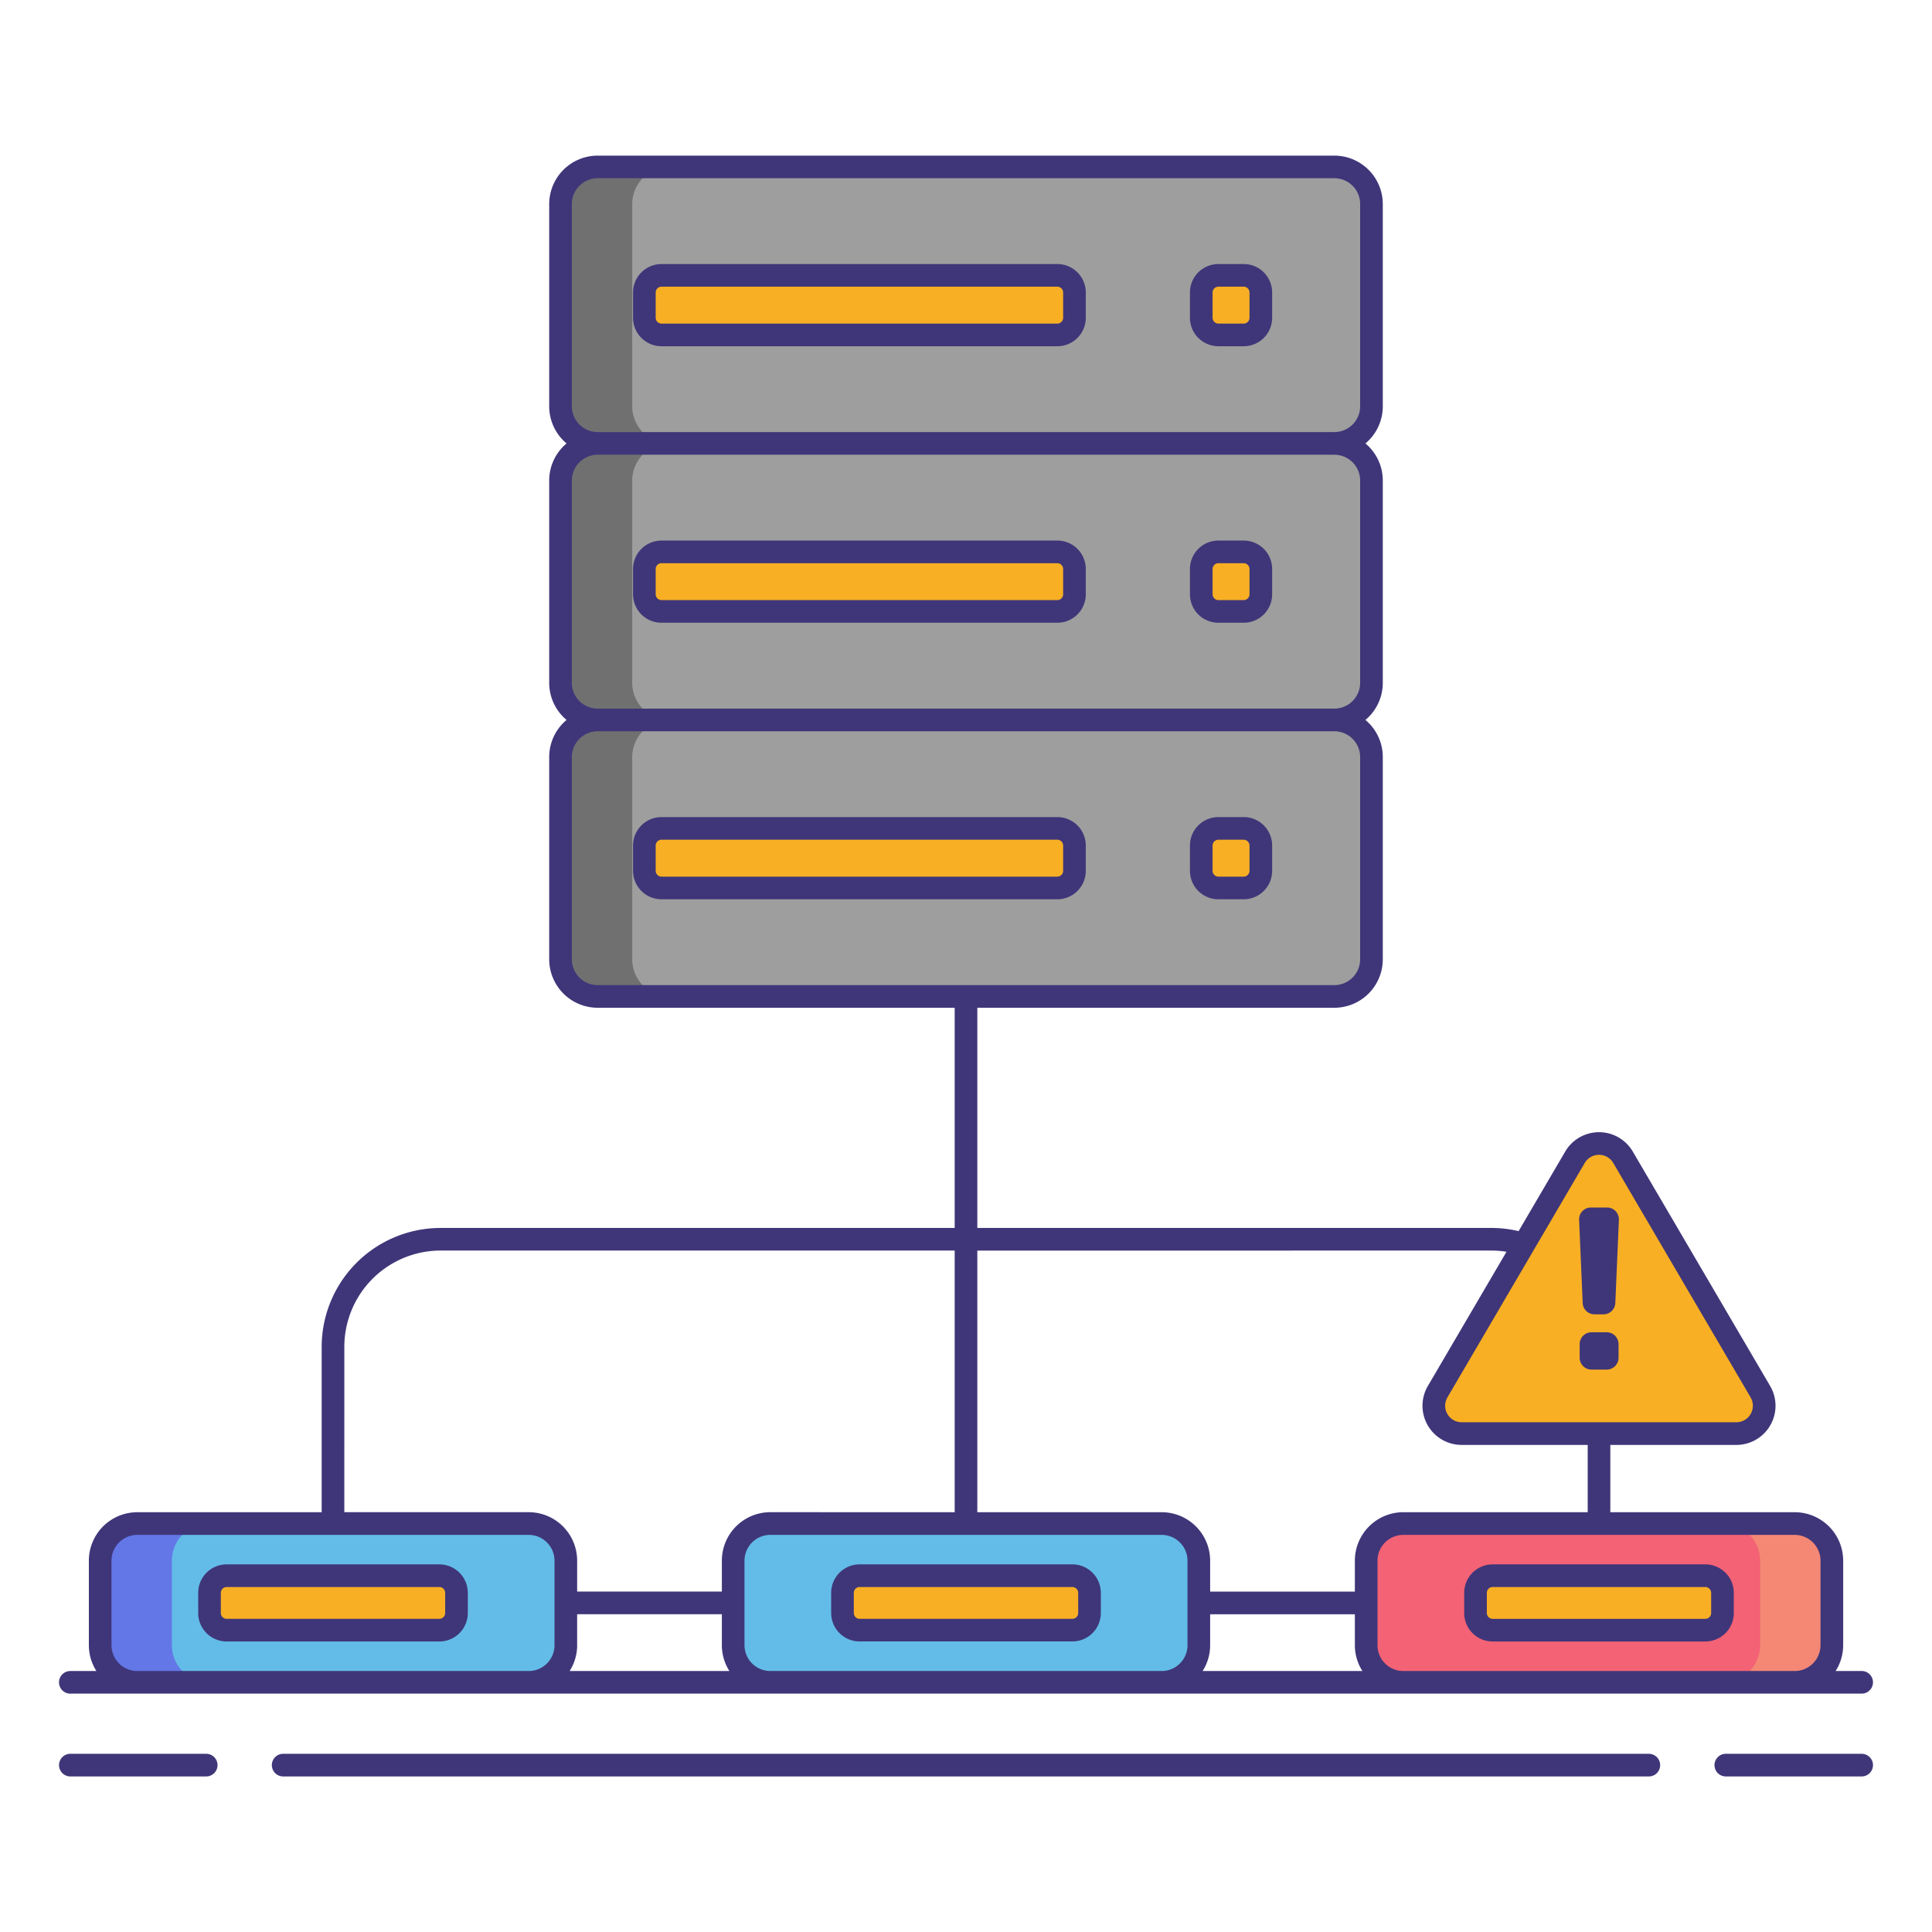 <svg xmlns="http://www.w3.org/2000/svg" viewBox="0 0 256 256"><title>icons_</title><rect x="74.273" y="58.753" width="107.454" height="36.64" rx="4.919" ry="4.919" fill="#9e9e9e"/><rect x="74.273" y="95.393" width="107.454" height="36.64" rx="4.919" ry="4.919" fill="#9e9e9e"/><rect x="74.273" y="22.112" width="107.454" height="36.64" rx="4.919" ry="4.919" fill="#9e9e9e"/><path d="M83.773,53.834v-26.8a4.919,4.919,0,0,1,4.919-4.919h-9.5a4.919,4.919,0,0,0-4.919,4.919v26.8a4.919,4.919,0,0,0,4.919,4.919h9.5A4.919,4.919,0,0,1,83.773,53.834Z" fill="#707070"/><path d="M83.773,90.474v-26.8a4.919,4.919,0,0,1,4.919-4.919h-9.5a4.919,4.919,0,0,0-4.919,4.919v26.8a4.919,4.919,0,0,0,4.919,4.919h9.5A4.919,4.919,0,0,1,83.773,90.474Z" fill="#707070"/><path d="M83.773,127.115v-26.8a4.919,4.919,0,0,1,4.919-4.919h-9.5a4.919,4.919,0,0,0-4.919,4.919v26.8a4.919,4.919,0,0,0,4.919,4.919h9.5A4.919,4.919,0,0,1,83.773,127.115Z" fill="#707070"/><rect x="85.383" y="36.487" width="56.99" height="7.891" rx="2.265" ry="2.265" fill="#f8af23"/><rect x="85.383" y="73.127" width="56.99" height="7.891" rx="2.265" ry="2.265" fill="#f8af23"/><rect x="85.383" y="109.768" width="56.99" height="7.891" rx="2.265" ry="2.265" fill="#f8af23"/><rect x="159.178" y="36.487" width="7.891" height="7.891" rx="2.265" ry="2.265" fill="#f8af23"/><rect x="159.178" y="73.127" width="7.891" height="7.891" rx="2.265" ry="2.265" fill="#f8af23"/><rect x="159.178" y="109.768" width="7.891" height="7.891" rx="2.265" ry="2.265" fill="#f8af23"/><rect x="13.275" y="201.876" width="61.7" height="21.039" rx="4.919" ry="4.919" transform="translate(88.249 424.791) rotate(-180)" fill="#63bce7"/><path d="M18.193,201.876h9.5a4.919,4.919,0,0,0-4.919,4.919V218a4.919,4.919,0,0,0,4.919,4.919h-9.5A4.919,4.919,0,0,1,13.275,218v-11.2A4.919,4.919,0,0,1,18.193,201.876Z" fill="#6377e7"/><rect x="181.026" y="201.876" width="61.7" height="21.039" rx="4.919" ry="4.919" fill="#f46275"/><path d="M237.807,201.876h-9.5a4.919,4.919,0,0,1,4.919,4.919V218a4.919,4.919,0,0,1-4.919,4.919h9.5A4.919,4.919,0,0,0,242.725,218v-11.2A4.919,4.919,0,0,0,237.807,201.876Z" fill="#f48875"/><rect x="97.15" y="201.876" width="61.7" height="21.039" rx="4.919" ry="4.919" fill="#63bce7"/><path d="M190.5,184.407l18.2-31.061a3.689,3.689,0,0,1,6.365,0l18.2,31.061a3.689,3.689,0,0,1-3.183,5.553H193.68A3.689,3.689,0,0,1,190.5,184.407Z" fill="#f8af23"/><path d="M214.511,161.635l-.473,11.02a1.566,1.566,0,0,1-1.565,1.5h-1.194a1.566,1.566,0,0,1-1.565-1.5l-.473-11.02A1.566,1.566,0,0,1,210.805,160h2.14A1.566,1.566,0,0,1,214.511,161.635Zm-.045,16.461v1.816a1.566,1.566,0,0,1-1.566,1.566H210.88a1.566,1.566,0,0,1-1.566-1.566V178.1a1.566,1.566,0,0,1,1.566-1.566H212.9A1.566,1.566,0,0,1,214.466,178.1Z" fill="#3f3679"/><rect x="195.514" y="208.787" width="32.724" height="7.217" rx="2.265" ry="2.265" fill="#f8af23"/><rect x="111.638" y="208.787" width="32.724" height="7.217" rx="2.265" ry="2.265" fill="#f8af23"/><rect x="27.763" y="208.787" width="32.724" height="7.217" rx="2.265" ry="2.265" fill="#f8af23"/><path d="M140.107,34.987H87.648a3.77,3.77,0,0,0-3.766,3.766v3.36a3.77,3.77,0,0,0,3.766,3.766h52.459a3.77,3.77,0,0,0,3.766-3.766v-3.36A3.77,3.77,0,0,0,140.107,34.987Zm.766,7.125a.776.776,0,0,1-.766.766H87.648a.776.776,0,0,1-.766-.766v-3.36a.776.776,0,0,1,.766-.766h52.459a.776.776,0,0,1,.766.766Z" fill="#3f3679"/><path d="M140.107,71.627H87.648a3.77,3.77,0,0,0-3.766,3.765v3.36a3.77,3.77,0,0,0,3.766,3.765h52.459a3.77,3.77,0,0,0,3.766-3.765v-3.36A3.77,3.77,0,0,0,140.107,71.627Zm.766,7.125a.776.776,0,0,1-.766.765H87.648a.776.776,0,0,1-.766-.765v-3.36a.776.776,0,0,1,.766-.765h52.459a.776.776,0,0,1,.766.765Z" fill="#3f3679"/><path d="M140.107,108.268H87.648a3.77,3.77,0,0,0-3.766,3.766v3.36a3.77,3.77,0,0,0,3.766,3.766h52.459a3.77,3.77,0,0,0,3.766-3.766v-3.36A3.77,3.77,0,0,0,140.107,108.268Zm.766,7.125a.776.776,0,0,1-.766.766H87.648a.776.776,0,0,1-.766-.766v-3.36a.776.776,0,0,1,.766-.766h52.459a.776.776,0,0,1,.766.766Z" fill="#3f3679"/><path d="M164.8,34.987h-3.36a3.77,3.77,0,0,0-3.766,3.766v3.36a3.77,3.77,0,0,0,3.766,3.766h3.36a3.77,3.77,0,0,0,3.766-3.766v-3.36A3.77,3.77,0,0,0,164.8,34.987Zm.766,7.125a.776.776,0,0,1-.766.766h-3.36a.776.776,0,0,1-.766-.766v-3.36a.776.776,0,0,1,.766-.766h3.36a.776.776,0,0,1,.766.766Z" fill="#3f3679"/><path d="M164.8,71.627h-3.36a3.77,3.77,0,0,0-3.766,3.765v3.36a3.77,3.77,0,0,0,3.766,3.765h3.36a3.77,3.77,0,0,0,3.766-3.765v-3.36A3.77,3.77,0,0,0,164.8,71.627Zm.766,7.125a.776.776,0,0,1-.766.765h-3.36a.776.776,0,0,1-.766-.765v-3.36a.776.776,0,0,1,.766-.765h3.36a.776.776,0,0,1,.766.765Z" fill="#3f3679"/><path d="M164.8,108.268h-3.36a3.77,3.77,0,0,0-3.766,3.766v3.36a3.77,3.77,0,0,0,3.766,3.766h3.36a3.77,3.77,0,0,0,3.766-3.766v-3.36A3.77,3.77,0,0,0,164.8,108.268Zm.766,7.125a.776.776,0,0,1-.766.766h-3.36a.776.776,0,0,1-.766-.766v-3.36a.776.776,0,0,1,.766-.766h3.36a.776.776,0,0,1,.766.766Z" fill="#3f3679"/><path d="M27.323,232.388h-18a1.5,1.5,0,0,0,0,3h18a1.5,1.5,0,1,0,0-3Z" fill="#3f3679"/><path d="M246.68,232.388h-18a1.5,1.5,0,0,0,0,3h18a1.5,1.5,0,0,0,0-3Z" fill="#3f3679"/><path d="M218.479,232.388H37.521a1.5,1.5,0,0,0,0,3H218.479a1.5,1.5,0,0,0,0-3Z" fill="#3f3679"/><path d="M9.32,224.415H246.68a1.5,1.5,0,0,0,0-3h-3.45a6.373,6.373,0,0,0,1-3.419v-11.2a6.426,6.426,0,0,0-6.419-6.419H213.376v-8.917h16.7a5.188,5.188,0,0,0,4.477-7.811l-18.2-31.062a5.188,5.188,0,0,0-8.953,0l-6.177,10.543a15.8,15.8,0,0,0-3.6-.421H129.5V133.534h47.309a6.426,6.426,0,0,0,6.418-6.419v-26.8a6.406,6.406,0,0,0-2.3-4.919,6.406,6.406,0,0,0,2.3-4.919v-26.8a6.406,6.406,0,0,0-2.3-4.919,6.406,6.406,0,0,0,2.3-4.918v-26.8a6.425,6.425,0,0,0-6.418-6.418H79.191a6.425,6.425,0,0,0-6.418,6.418v26.8a6.406,6.406,0,0,0,2.3,4.918,6.406,6.406,0,0,0-2.3,4.919v26.8a6.406,6.406,0,0,0,2.3,4.919,6.406,6.406,0,0,0-2.3,4.919v26.8a6.426,6.426,0,0,0,6.418,6.419H126.5v29.176H58.374a15.768,15.768,0,0,0-15.75,15.75v21.917H18.193a6.426,6.426,0,0,0-6.419,6.419V218a6.373,6.373,0,0,0,1,3.419H9.32a1.5,1.5,0,0,0,0,3ZM75.773,53.834v-26.8a3.422,3.422,0,0,1,3.418-3.418h97.617a3.422,3.422,0,0,1,3.418,3.418v26.8a3.422,3.422,0,0,1-3.418,3.418H79.191A3.422,3.422,0,0,1,75.773,53.834Zm0,36.64v-26.8a3.422,3.422,0,0,1,3.418-3.419h97.617a3.422,3.422,0,0,1,3.418,3.419v26.8a3.422,3.422,0,0,1-3.418,3.419H79.191A3.422,3.422,0,0,1,75.773,90.474Zm0,36.641v-26.8a3.422,3.422,0,0,1,3.418-3.418h97.617a3.422,3.422,0,0,1,3.418,3.418v26.8a3.422,3.422,0,0,1-3.418,3.419H79.191A3.422,3.422,0,0,1,75.773,127.115Zm.7,90.881v-4.1H95.65V218a6.373,6.373,0,0,0,1,3.419H75.479A6.373,6.373,0,0,0,76.475,218Zm25.595,3.419A3.423,3.423,0,0,1,98.65,218v-11.2a3.423,3.423,0,0,1,3.419-3.419h51.861a3.423,3.423,0,0,1,3.419,3.419V218a3.423,3.423,0,0,1-3.419,3.419ZM160.35,218v-4.1h19.176V218a6.373,6.373,0,0,0,1,3.419H159.354A6.373,6.373,0,0,0,160.35,218Zm80.876-11.2V218a3.423,3.423,0,0,1-3.419,3.419H185.944A3.423,3.423,0,0,1,182.525,218v-11.2a3.423,3.423,0,0,1,3.419-3.419h51.862A3.423,3.423,0,0,1,241.226,206.795ZM209.987,154.1a2.189,2.189,0,0,1,3.777,0l18.2,31.062a2.189,2.189,0,0,1-1.889,3.294H193.681a2.189,2.189,0,0,1-1.89-3.294Zm-12.361,11.606a12.861,12.861,0,0,1,1.992.16L189.2,183.648a5.188,5.188,0,0,0,4.478,7.811h16.7v8.917H185.944a6.426,6.426,0,0,0-6.419,6.419v4.1H160.35v-4.1a6.426,6.426,0,0,0-6.419-6.419H129.5V165.709Zm-152,12.75a12.765,12.765,0,0,1,12.75-12.75H126.5v34.667H102.069a6.426,6.426,0,0,0-6.419,6.419v4.1H76.475v-4.1a6.426,6.426,0,0,0-6.419-6.419H45.624ZM14.774,218v-11.2a3.423,3.423,0,0,1,3.419-3.419H70.056a3.423,3.423,0,0,1,3.419,3.419V218a3.423,3.423,0,0,1-3.419,3.419H18.193A3.423,3.423,0,0,1,14.774,218Z" fill="#3f3679"/><path d="M194.014,211.053v2.686a3.77,3.77,0,0,0,3.766,3.766h28.192a3.77,3.77,0,0,0,3.766-3.766v-2.686a3.77,3.77,0,0,0-3.766-3.766H197.779A3.77,3.77,0,0,0,194.014,211.053Zm32.724,0v2.686a.776.776,0,0,1-.766.766H197.779a.776.776,0,0,1-.766-.766v-2.686a.776.776,0,0,1,.766-.766h28.192A.776.776,0,0,1,226.737,211.053Z" fill="#3f3679"/><path d="M142.1,207.287H113.9a3.77,3.77,0,0,0-3.766,3.766v2.686A3.77,3.77,0,0,0,113.9,217.5H142.1a3.77,3.77,0,0,0,3.766-3.766v-2.686A3.77,3.77,0,0,0,142.1,207.287Zm.766,6.451a.776.776,0,0,1-.766.766H113.9a.776.776,0,0,1-.766-.766v-2.686a.776.776,0,0,1,.766-.766H142.1a.776.776,0,0,1,.766.766Z" fill="#3f3679"/><path d="M58.221,207.287H30.028a3.77,3.77,0,0,0-3.766,3.766v2.686a3.77,3.77,0,0,0,3.766,3.766H58.221a3.77,3.77,0,0,0,3.766-3.766v-2.686A3.77,3.77,0,0,0,58.221,207.287Zm.766,6.451a.776.776,0,0,1-.766.766H30.028a.776.776,0,0,1-.766-.766v-2.686a.776.776,0,0,1,.766-.766H58.221a.776.776,0,0,1,.766.766Z" fill="#3f3679"/></svg>